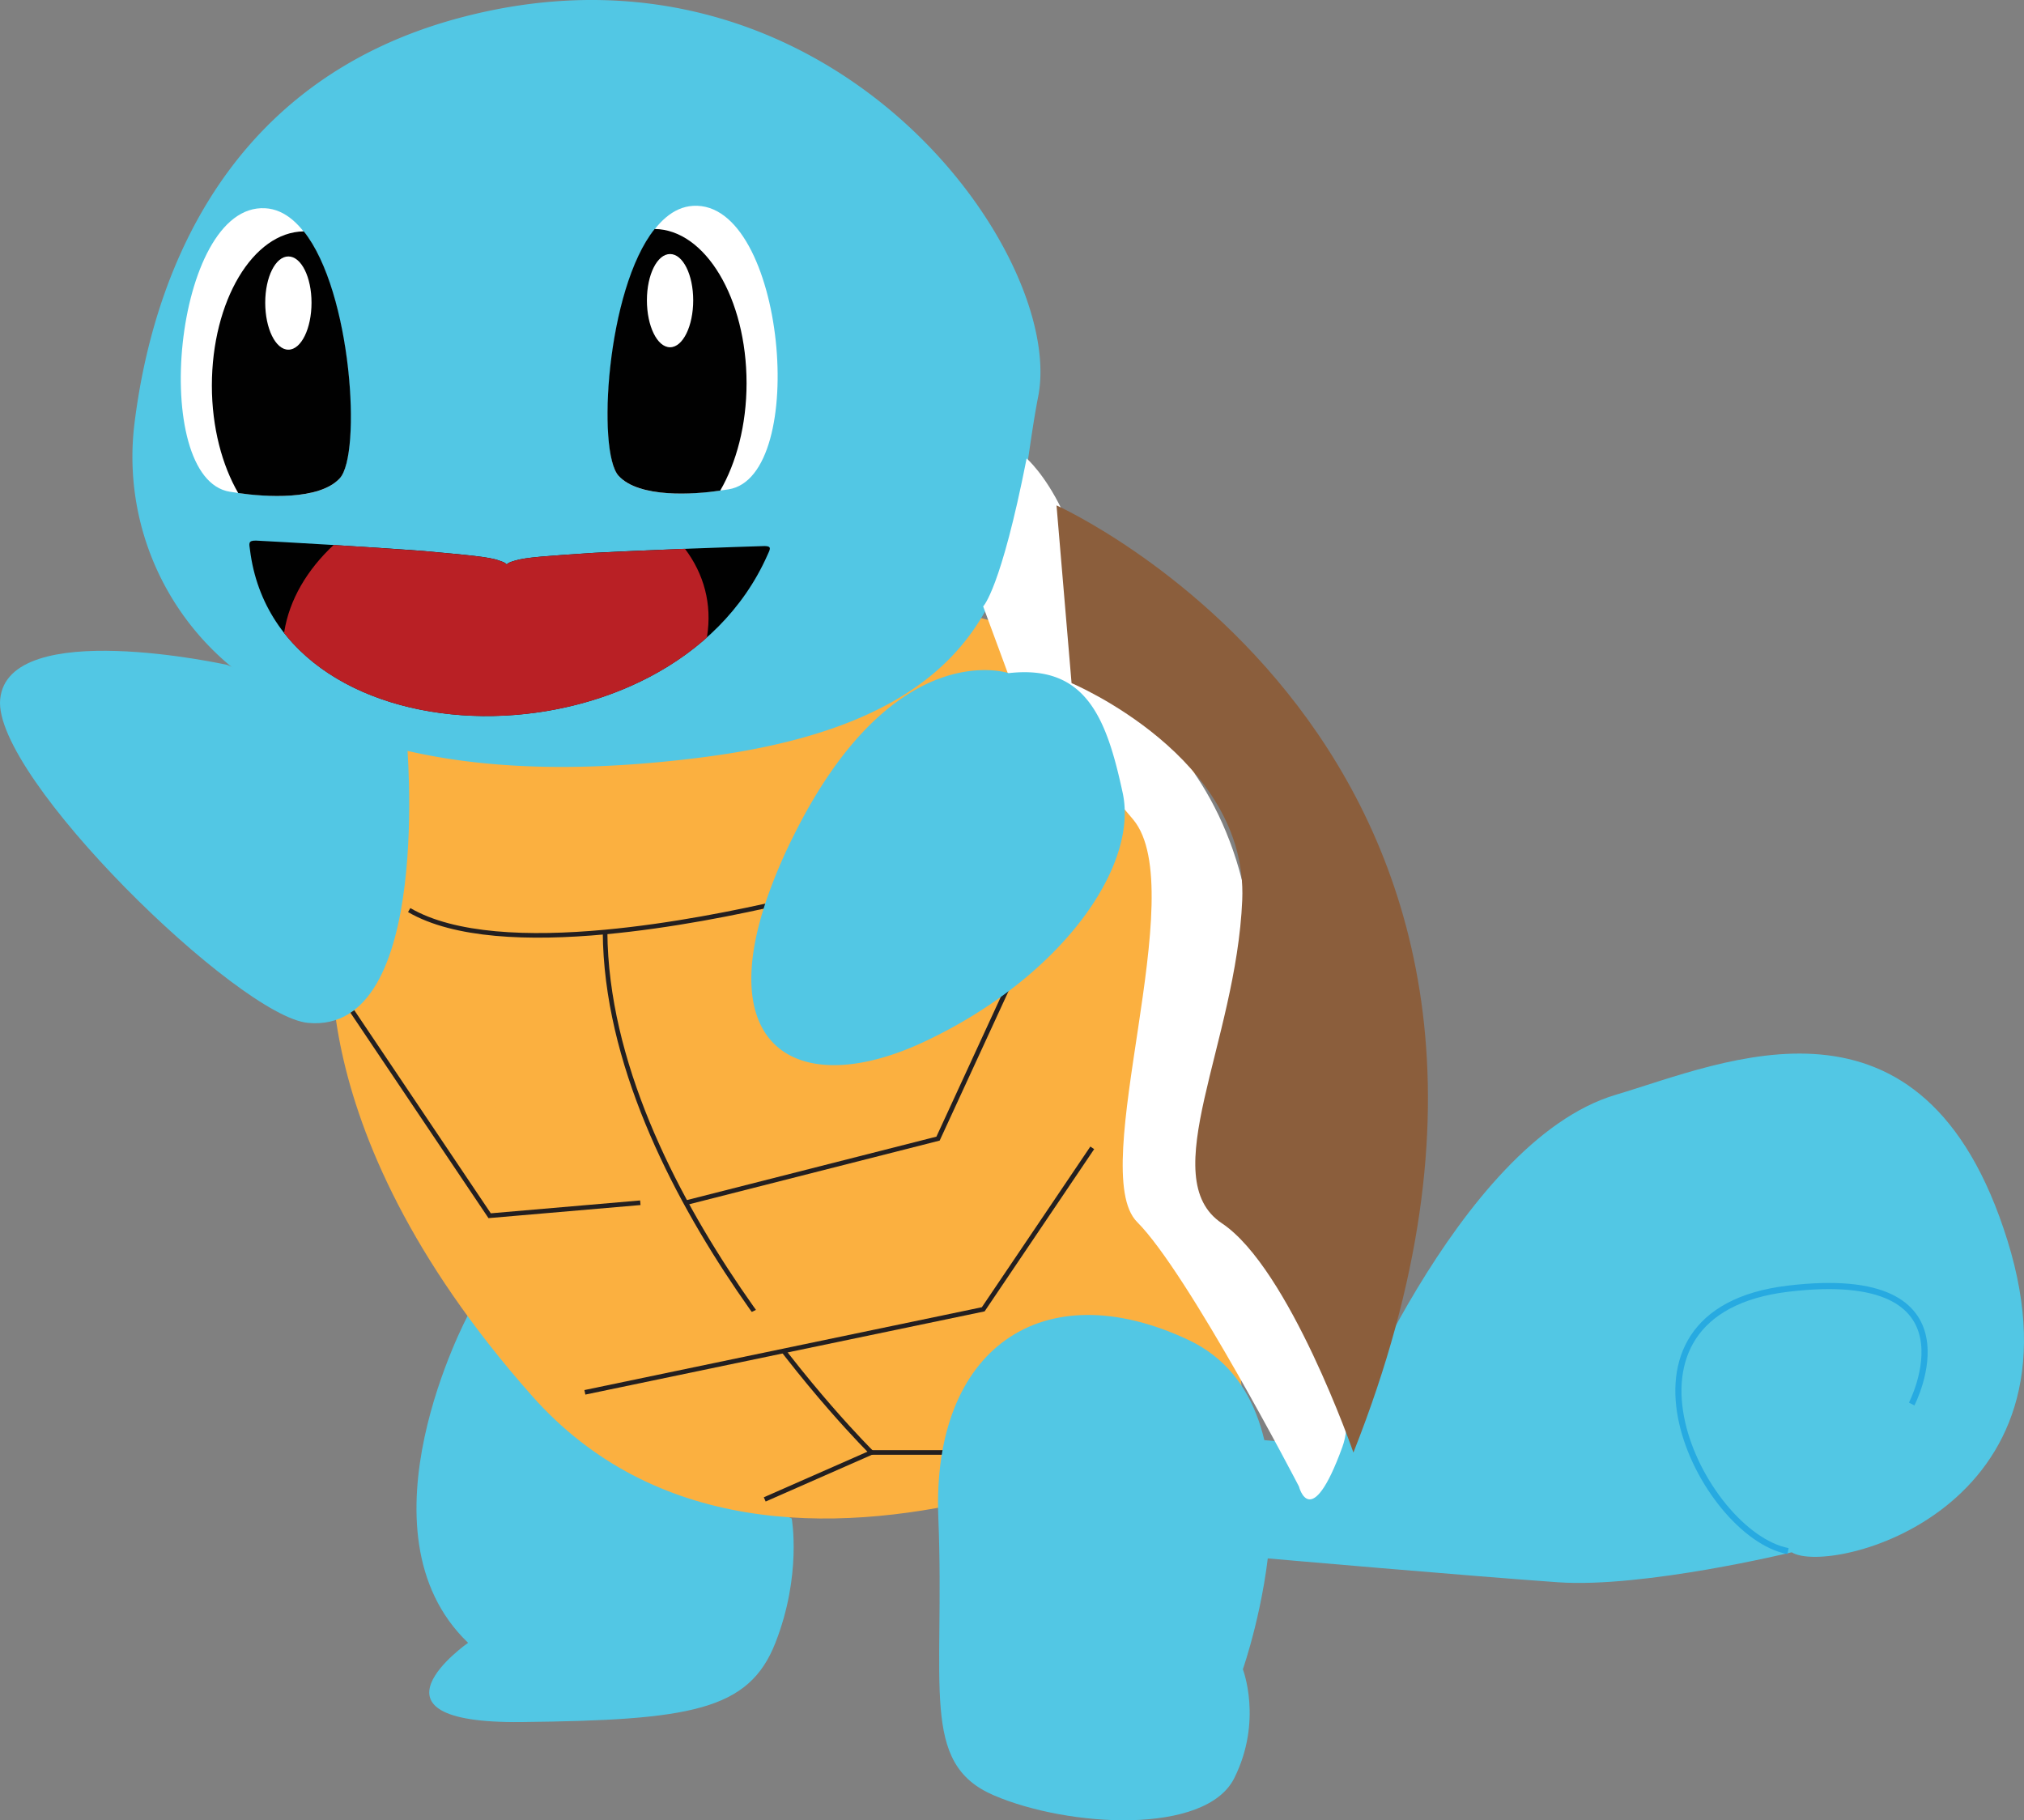 <svg xmlns="http://www.w3.org/2000/svg" viewBox="0 0 1316.38 1183.82"><rect x="0" y="0" width="1316.38" height="1183.82" fill="#808080" stroke="none"/><defs><style>.cls-1{fill:#52c7e4;}.cls-2,.cls-6{fill:#fbb040;}.cls-3,.cls-8{fill:#fff;}.cls-4{fill:#8b5e3c;}.cls-5,.cls-7{fill:none;}.cls-5,.cls-6{stroke:#231f20;stroke-width:3px;}.cls-5,.cls-6,.cls-7{stroke-miterlimit:10;}.cls-7{stroke:#27aae1;stroke-width:4px;}.cls-10,.cls-8,.cls-9{fill-rule:evenodd;}.cls-9{fill:#010101;}.cls-10{fill:#b92025;}</style></defs><title>squirtfront</title><g id="Layer_2" data-name="Layer 2"><g id="Layer_1-2" data-name="Layer 1"><path class="cls-1" d="M1050.94,712c70.23-20.81,200.13-80.57,254.71,94.87S1190,1025.17,1165.3,1009.58c0,0-96.16,23.39-152,19.49s-189.74-15.6-189.74-15.6l-15.59-78,62.38,5.2S947.46,742.65,1050.94,712Z"/><path class="cls-1" d="M304.44,855.23s-75.52,140.84,0,213.22c0,0-75.52,52.72,34.61,51.53s148-7.48,165.27-51.53,10.61-80.84,10.61-80.84S367.37,918.91,304.44,855.23Z"/><path class="cls-2" d="M217.58,479.11s218.17,18,241.27-28.23l151.44-56.47L772,438.48l35.94,469.28s-302.88,179.67-462,0-127.74-311.4-127.74-311.4L84.11,515.05Z"/><path class="cls-1" d="M147.66,432.41S5.24,400.89.11,454.79C-4.7,505.22,155.18,661,200.31,665.26c82.14,7.7,64.17-184.8,64.17-184.8Z"/><path class="cls-1" d="M147.84,431.43A177,177,0,0,1,87.53,274.87c10.81-86.6,53.56-221.22,211.6-263.31C538.47-52.2,693.48,164.35,675.24,257.81S670.68,465.24,456.41,492.6C305.7,511.84,210.25,484.84,147.84,431.43Z"/><path class="cls-3" d="M667.71,298.16s46.2,39.78,43.63,145c0,0,159.14,71.87,84.71,320.84,0,0,97.53,120.64,77,177.11s-28.23,25.66-28.23,25.66-71.87-138.6-105.24-172S775.51,579.22,737,533s-79.57-89.84-79.57-89.84l-18-48.77S650.92,383.45,667.71,298.16Z"/><path class="cls-4" d="M687.14,328.69s371.53,166.21,193.1,616c0,0-41.56-119.77-85.55-149.1s9.37-117.33,13.24-210.21-111-141.08-111-141.08Z"/><path class="cls-5" d="M566.78,571.7s-88.19,26.61-173.25,34.47c-49.54,4.59-98,2.81-127.39-14.27"/><path class="cls-6" d="M497.37,975.18l69.41-30.53S394.7,774.85,393.53,606.17"/><line class="cls-6" x1="653.39" y1="944.65" x2="566.78" y2="944.65"/><polyline class="cls-6" points="446.02 782.24 610.09 740.53 657.95 636.67"/><polyline class="cls-6" points="229.18 657.85 318.46 790.68 416.46 782.24"/><polyline class="cls-6" points="380.4 905.54 639.48 851.54 710.39 746.53"/><path class="cls-1" d="M808.34,1085.65S867.93,916.19,773,871.49,605.88,877.08,610.28,987s-12.37,159.83,36.05,180.63,137.8,26.07,156.42-11.17S808.34,1085.65,808.34,1085.65Z"/><path class="cls-7" d="M1243.33,913.14s46.75-90.23-80.44-75-56.53,159.8,0,170.67"/><path class="cls-8" d="M149.51,319.82c13,2.09,56.44,7.94,71.5-8.78,17.14-19.23,3.76-172.68-48.51-175.61-59.79-3.35-75.68,176-23,184.39Z"/><path class="cls-9" d="M154.94,320.66c17.15,2.51,52.69,5,66.07-9.62,14.21-15.47,7.94-121.26-23.42-160.56-33,.42-59.79,45.16-59.79,100.35,0,27.18,6.69,51.85,17.14,69.83Z"/><path class="cls-8" d="M187.56,227.42c-8.37,0-15.06-13.8-15.06-30.53s6.69-30.1,15.06-30.1,15.05,13.38,15.05,30.1-6.69,30.53-15.05,30.53Z"/><path class="cls-8" d="M473.85,318.26c-13,2.09-56.45,7.94-71.5-8.78-17.15-19.24-3.77-172.69,48.5-175.61,59.79-3.35,75.68,176,23,184.39Z"/><path class="cls-9" d="M468.41,319.09c-17.14,2.51-52.68,5-66.06-9.61-14.22-15.47-8-121.26,23.41-160.56,33,.42,59.79,45.15,59.79,100.35,0,27.17-6.69,51.84-17.14,69.82Z"/><path class="cls-8" d="M435.8,225.85c8.36,0,15.05-13.8,15.05-30.52s-6.69-30.11-15.05-30.11-15.06,13.38-15.06,30.11,6.69,30.52,15.06,30.52Z"/><path class="cls-1" d="M656,437.8s-75.06-25.53-140.38,106.81a338.73,338.73,0,0,0-17.12,40.65c-33.93,100,24.57,129.1,103.15,92C690,635.62,740.58,563.84,730.18,515.67S706.56,432,656,437.8Z"/><path class="cls-9" d="M166.27,351.58c16.32.83,74.32,4.11,109.54,6.8,28.54,2.63,42.38,3.77,48.7,6.16,5.52,1.71,4.75,2.7,5.05,2.7s-.45-1,5.29-2.59c7.07-2.24,21.22-3.08,51.1-5.08,36-1.93,94.8-3.95,111.34-4.43,4.86.05,3.63,2,1.79,6-62.77,141.36-318.94,138.6-336.5-3.62-.58-4-1.18-6,3.69-5.92Z"/><path class="cls-10" d="M217,354.44c20.23,1.21,41.92,2.77,58.8,3.94,28.54,2.63,42.38,3.77,48.7,6.16,5.52,1.71,4.75,2.7,5.05,2.7s-.45-1,5.29-2.59c7.07-2.24,21.22-3.08,51.1-5.08,16.89-.81,39.31-1.89,59.55-2.67,12.33,16.36,17.74,36,14.36,57.1l-.1.66c-77.8,69.35-219.58,67.83-275-3l.11-.66c3.37-21.15,15-40.56,32.18-56.6Z"/></g></g></svg>